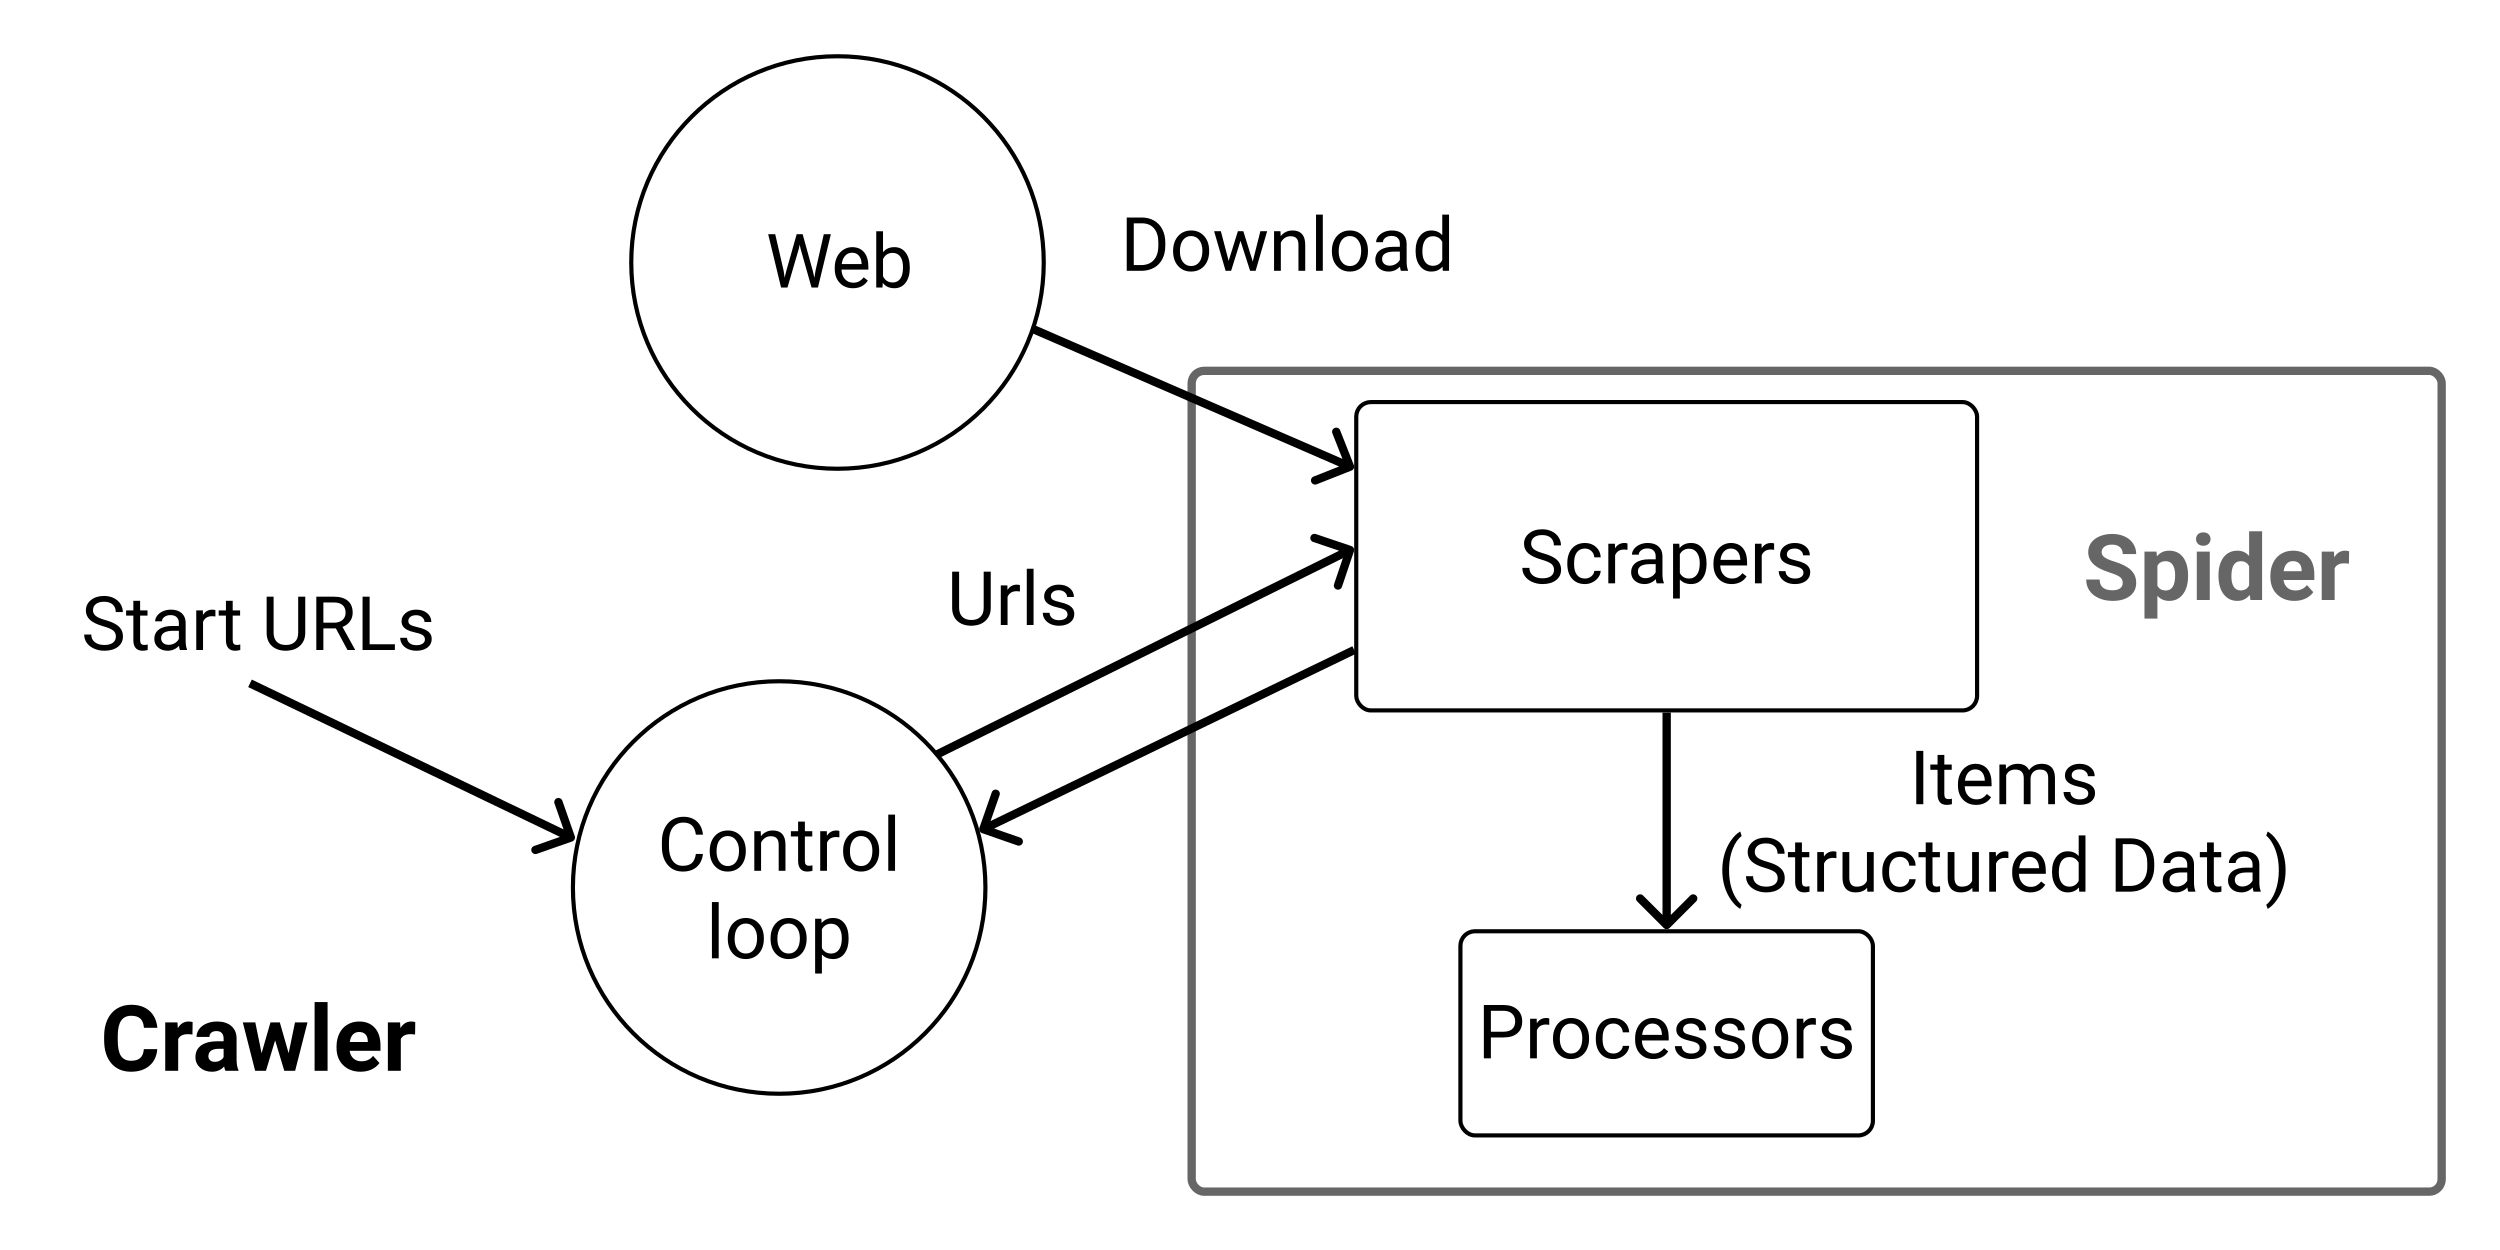 <svg width="600" height="300" viewBox="0 0 600 300" fill="none" xmlns="http://www.w3.org/2000/svg">
<rect width="600" height="300" fill="white"/>
<circle cx="187" cy="213" r="49.5" fill="white" stroke="black"/>
<path d="M168.71 204.939C168.552 206.293 168.051 207.339 167.207 208.077C166.369 208.81 165.253 209.176 163.858 209.176C162.347 209.176 161.134 208.634 160.22 207.55C159.312 206.466 158.857 205.016 158.857 203.199V201.969C158.857 200.779 159.068 199.733 159.49 198.831C159.918 197.929 160.521 197.237 161.301 196.757C162.08 196.271 162.982 196.027 164.008 196.027C165.367 196.027 166.457 196.408 167.277 197.17C168.098 197.926 168.575 198.975 168.71 200.316H167.014C166.867 199.297 166.548 198.559 166.056 198.102C165.569 197.645 164.887 197.416 164.008 197.416C162.93 197.416 162.083 197.814 161.468 198.611C160.858 199.408 160.554 200.542 160.554 202.013V203.252C160.554 204.641 160.844 205.745 161.424 206.565C162.004 207.386 162.815 207.796 163.858 207.796C164.796 207.796 165.514 207.585 166.012 207.163C166.516 206.735 166.85 205.994 167.014 204.939H168.71ZM170.336 204.157C170.336 203.226 170.518 202.388 170.881 201.644C171.25 200.899 171.76 200.325 172.41 199.921C173.066 199.517 173.813 199.314 174.651 199.314C175.946 199.314 176.992 199.763 177.789 200.659C178.592 201.556 178.993 202.748 178.993 204.236V204.351C178.993 205.276 178.814 206.108 178.457 206.847C178.105 207.579 177.599 208.15 176.937 208.561C176.28 208.971 175.524 209.176 174.669 209.176C173.38 209.176 172.334 208.728 171.531 207.831C170.734 206.935 170.336 205.748 170.336 204.271V204.157ZM171.971 204.351C171.971 205.405 172.214 206.252 172.7 206.891C173.192 207.529 173.849 207.849 174.669 207.849C175.495 207.849 176.151 207.526 176.638 206.882C177.124 206.231 177.367 205.323 177.367 204.157C177.367 203.114 177.118 202.271 176.62 201.626C176.128 200.976 175.472 200.65 174.651 200.65C173.849 200.65 173.201 200.97 172.709 201.608C172.217 202.247 171.971 203.161 171.971 204.351ZM182.57 199.49L182.623 200.686C183.35 199.771 184.299 199.314 185.471 199.314C187.48 199.314 188.494 200.448 188.512 202.716V209H186.886V202.707C186.88 202.021 186.722 201.515 186.411 201.187C186.106 200.858 185.629 200.694 184.979 200.694C184.451 200.694 183.988 200.835 183.59 201.116C183.191 201.397 182.881 201.767 182.658 202.224V209H181.032V199.49H182.57ZM193.17 197.188V199.49H194.945V200.747H193.17V206.645C193.17 207.025 193.249 207.312 193.407 207.506C193.565 207.693 193.835 207.787 194.216 207.787C194.403 207.787 194.661 207.752 194.989 207.682V209C194.562 209.117 194.146 209.176 193.741 209.176C193.015 209.176 192.467 208.956 192.098 208.517C191.729 208.077 191.544 207.453 191.544 206.645V200.747H189.812V199.49H191.544V197.188H193.17ZM201.449 200.949C201.203 200.908 200.937 200.888 200.649 200.888C199.583 200.888 198.859 201.342 198.479 202.25V209H196.853V199.49H198.435L198.461 200.589C198.994 199.739 199.75 199.314 200.729 199.314C201.045 199.314 201.285 199.355 201.449 199.438V200.949ZM202.346 204.157C202.346 203.226 202.527 202.388 202.891 201.644C203.26 200.899 203.77 200.325 204.42 199.921C205.076 199.517 205.823 199.314 206.661 199.314C207.956 199.314 209.002 199.763 209.799 200.659C210.602 201.556 211.003 202.748 211.003 204.236V204.351C211.003 205.276 210.824 206.108 210.467 206.847C210.115 207.579 209.608 208.15 208.946 208.561C208.29 208.971 207.534 209.176 206.679 209.176C205.39 209.176 204.344 208.728 203.541 207.831C202.744 206.935 202.346 205.748 202.346 204.271V204.157ZM203.98 204.351C203.98 205.405 204.224 206.252 204.71 206.891C205.202 207.529 205.858 207.849 206.679 207.849C207.505 207.849 208.161 207.526 208.647 206.882C209.134 206.231 209.377 205.323 209.377 204.157C209.377 203.114 209.128 202.271 208.63 201.626C208.138 200.976 207.481 200.65 206.661 200.65C205.858 200.65 205.211 200.97 204.719 201.608C204.227 202.247 203.98 203.161 203.98 204.351ZM214.809 209H213.183V195.5H214.809V209ZM172.489 230H170.863V216.5H172.489V230ZM174.669 225.157C174.669 224.226 174.851 223.388 175.214 222.644C175.583 221.899 176.093 221.325 176.743 220.921C177.399 220.517 178.146 220.314 178.984 220.314C180.279 220.314 181.325 220.763 182.122 221.659C182.925 222.556 183.326 223.748 183.326 225.236V225.351C183.326 226.276 183.147 227.108 182.79 227.847C182.438 228.579 181.932 229.15 181.27 229.561C180.613 229.971 179.857 230.176 179.002 230.176C177.713 230.176 176.667 229.728 175.864 228.831C175.067 227.935 174.669 226.748 174.669 225.271V225.157ZM176.304 225.351C176.304 226.405 176.547 227.252 177.033 227.891C177.525 228.529 178.182 228.849 179.002 228.849C179.828 228.849 180.484 228.526 180.971 227.882C181.457 227.231 181.7 226.323 181.7 225.157C181.7 224.114 181.451 223.271 180.953 222.626C180.461 221.976 179.805 221.65 178.984 221.65C178.182 221.65 177.534 221.97 177.042 222.608C176.55 223.247 176.304 224.161 176.304 225.351ZM184.935 225.157C184.935 224.226 185.116 223.388 185.479 222.644C185.849 221.899 186.358 221.325 187.009 220.921C187.665 220.517 188.412 220.314 189.25 220.314C190.545 220.314 191.591 220.763 192.388 221.659C193.19 222.556 193.592 223.748 193.592 225.236V225.351C193.592 226.276 193.413 227.108 193.056 227.847C192.704 228.579 192.197 229.15 191.535 229.561C190.879 229.971 190.123 230.176 189.268 230.176C187.979 230.176 186.933 229.728 186.13 228.831C185.333 227.935 184.935 226.748 184.935 225.271V225.157ZM186.569 225.351C186.569 226.405 186.812 227.252 187.299 227.891C187.791 228.529 188.447 228.849 189.268 228.849C190.094 228.849 190.75 228.526 191.236 227.882C191.723 227.231 191.966 226.323 191.966 225.157C191.966 224.114 191.717 223.271 191.219 222.626C190.727 221.976 190.07 221.65 189.25 221.65C188.447 221.65 187.8 221.97 187.308 222.608C186.815 223.247 186.569 224.161 186.569 225.351ZM203.664 225.351C203.664 226.798 203.333 227.964 202.671 228.849C202.009 229.733 201.112 230.176 199.981 230.176C198.827 230.176 197.919 229.81 197.257 229.077V233.656H195.631V220.49H197.116L197.195 221.545C197.857 220.725 198.777 220.314 199.955 220.314C201.098 220.314 202 220.745 202.662 221.606C203.33 222.468 203.664 223.666 203.664 225.201V225.351ZM202.038 225.166C202.038 224.094 201.81 223.247 201.353 222.626C200.896 222.005 200.269 221.694 199.472 221.694C198.487 221.694 197.749 222.131 197.257 223.004V227.548C197.743 228.415 198.487 228.849 199.489 228.849C200.269 228.849 200.887 228.541 201.344 227.926C201.807 227.305 202.038 226.385 202.038 225.166Z" fill="black"/>
<rect x="325.5" y="96.5" width="149" height="74" rx="3.5" fill="white" stroke="black"/>
<path d="M369.915 134.296C368.468 133.88 367.413 133.37 366.751 132.767C366.095 132.157 365.767 131.407 365.767 130.517C365.767 129.509 366.168 128.677 366.971 128.021C367.779 127.358 368.828 127.027 370.117 127.027C370.996 127.027 371.778 127.197 372.464 127.537C373.155 127.877 373.688 128.346 374.063 128.943C374.444 129.541 374.635 130.194 374.635 130.903H372.938C372.938 130.13 372.692 129.523 372.2 129.084C371.708 128.639 371.014 128.416 370.117 128.416C369.285 128.416 368.635 128.601 368.166 128.97C367.703 129.333 367.472 129.84 367.472 130.49C367.472 131.012 367.691 131.454 368.131 131.817C368.576 132.175 369.329 132.503 370.39 132.802C371.456 133.101 372.288 133.432 372.886 133.795C373.489 134.152 373.935 134.571 374.222 135.052C374.515 135.532 374.661 136.098 374.661 136.748C374.661 137.785 374.257 138.617 373.448 139.244C372.64 139.865 371.559 140.176 370.205 140.176C369.326 140.176 368.506 140.009 367.744 139.675C366.982 139.335 366.394 138.872 365.978 138.286C365.567 137.7 365.362 137.035 365.362 136.291H367.059C367.059 137.064 367.343 137.677 367.911 138.128C368.485 138.573 369.25 138.796 370.205 138.796C371.096 138.796 371.778 138.614 372.253 138.251C372.728 137.888 372.965 137.393 372.965 136.766C372.965 136.139 372.745 135.655 372.306 135.315C371.866 134.97 371.069 134.63 369.915 134.296ZM380.392 138.849C380.972 138.849 381.479 138.673 381.912 138.321C382.346 137.97 382.586 137.53 382.633 137.003H384.171C384.142 137.548 383.954 138.066 383.608 138.559C383.263 139.051 382.8 139.443 382.22 139.736C381.646 140.029 381.036 140.176 380.392 140.176C379.097 140.176 378.065 139.745 377.298 138.884C376.536 138.017 376.155 136.833 376.155 135.333V135.061C376.155 134.135 376.325 133.312 376.665 132.591C377.005 131.87 377.491 131.311 378.124 130.912C378.763 130.514 379.516 130.314 380.383 130.314C381.449 130.314 382.334 130.634 383.037 131.272C383.746 131.911 384.124 132.74 384.171 133.76H382.633C382.586 133.145 382.352 132.641 381.93 132.248C381.514 131.85 380.998 131.65 380.383 131.65C379.557 131.65 378.915 131.949 378.458 132.547C378.007 133.139 377.781 133.997 377.781 135.122V135.43C377.781 136.525 378.007 137.369 378.458 137.961C378.909 138.553 379.554 138.849 380.392 138.849ZM390.596 131.949C390.35 131.908 390.083 131.888 389.796 131.888C388.729 131.888 388.006 132.342 387.625 133.25V140H385.999V130.49H387.581L387.607 131.589C388.141 130.739 388.896 130.314 389.875 130.314C390.191 130.314 390.432 130.355 390.596 130.438V131.949ZM397.618 140C397.524 139.812 397.448 139.479 397.39 138.998C396.634 139.783 395.731 140.176 394.683 140.176C393.745 140.176 392.975 139.912 392.371 139.385C391.773 138.852 391.475 138.178 391.475 137.363C391.475 136.373 391.85 135.605 392.6 135.061C393.355 134.51 394.416 134.234 395.781 134.234H397.363V133.487C397.363 132.919 397.193 132.468 396.854 132.134C396.514 131.794 396.013 131.624 395.351 131.624C394.771 131.624 394.284 131.771 393.892 132.063C393.499 132.356 393.303 132.711 393.303 133.127H391.668C391.668 132.652 391.835 132.195 392.169 131.756C392.509 131.311 392.966 130.959 393.54 130.701C394.12 130.443 394.756 130.314 395.447 130.314C396.543 130.314 397.401 130.59 398.022 131.141C398.644 131.686 398.966 132.438 398.989 133.399V137.776C398.989 138.649 399.101 139.344 399.323 139.859V140H397.618ZM394.92 138.761C395.43 138.761 395.913 138.629 396.37 138.365C396.827 138.102 397.158 137.759 397.363 137.337V135.386H396.089C394.097 135.386 393.101 135.969 393.101 137.135C393.101 137.645 393.271 138.043 393.61 138.33C393.95 138.617 394.387 138.761 394.92 138.761ZM409.571 135.351C409.571 136.798 409.24 137.964 408.578 138.849C407.916 139.733 407.02 140.176 405.889 140.176C404.734 140.176 403.826 139.81 403.164 139.077V143.656H401.538V130.49H403.023L403.103 131.545C403.765 130.725 404.685 130.314 405.862 130.314C407.005 130.314 407.907 130.745 408.569 131.606C409.237 132.468 409.571 133.666 409.571 135.201V135.351ZM407.945 135.166C407.945 134.094 407.717 133.247 407.26 132.626C406.803 132.005 406.176 131.694 405.379 131.694C404.395 131.694 403.656 132.131 403.164 133.004V137.548C403.65 138.415 404.395 138.849 405.396 138.849C406.176 138.849 406.794 138.541 407.251 137.926C407.714 137.305 407.945 136.385 407.945 135.166ZM415.592 140.176C414.303 140.176 413.254 139.754 412.445 138.91C411.637 138.061 411.232 136.927 411.232 135.509V135.21C411.232 134.267 411.411 133.426 411.769 132.688C412.132 131.943 412.636 131.363 413.28 130.947C413.931 130.525 414.634 130.314 415.39 130.314C416.626 130.314 417.587 130.722 418.272 131.536C418.958 132.351 419.301 133.517 419.301 135.034V135.711H412.858C412.882 136.648 413.154 137.407 413.676 137.987C414.203 138.562 414.871 138.849 415.68 138.849C416.254 138.849 416.74 138.731 417.139 138.497C417.537 138.263 417.886 137.952 418.185 137.565L419.178 138.339C418.381 139.563 417.186 140.176 415.592 140.176ZM415.39 131.65C414.733 131.65 414.183 131.891 413.737 132.371C413.292 132.846 413.017 133.514 412.911 134.375H417.675V134.252C417.628 133.426 417.405 132.787 417.007 132.336C416.608 131.879 416.069 131.65 415.39 131.65ZM425.787 131.949C425.541 131.908 425.274 131.888 424.987 131.888C423.921 131.888 423.197 132.342 422.816 133.25V140H421.19V130.49H422.772L422.799 131.589C423.332 130.739 424.088 130.314 425.066 130.314C425.383 130.314 425.623 130.355 425.787 130.438V131.949ZM432.827 137.478C432.827 137.038 432.66 136.698 432.326 136.458C431.998 136.212 431.421 136.001 430.595 135.825C429.774 135.649 429.121 135.438 428.635 135.192C428.154 134.946 427.797 134.653 427.562 134.313C427.334 133.974 427.22 133.569 427.22 133.101C427.22 132.321 427.548 131.662 428.204 131.123C428.866 130.584 429.71 130.314 430.735 130.314C431.813 130.314 432.687 130.593 433.354 131.149C434.028 131.706 434.365 132.418 434.365 133.285H432.73C432.73 132.84 432.54 132.456 432.159 132.134C431.784 131.812 431.31 131.65 430.735 131.65C430.144 131.65 429.681 131.779 429.347 132.037C429.013 132.295 428.846 132.632 428.846 133.048C428.846 133.44 429.001 133.736 429.312 133.936C429.622 134.135 430.182 134.325 430.99 134.507C431.805 134.688 432.464 134.905 432.968 135.157C433.472 135.409 433.844 135.714 434.084 136.071C434.33 136.423 434.453 136.854 434.453 137.363C434.453 138.213 434.113 138.896 433.434 139.411C432.754 139.921 431.872 140.176 430.788 140.176C430.026 140.176 429.353 140.041 428.767 139.771C428.181 139.502 427.721 139.127 427.387 138.646C427.059 138.16 426.895 137.636 426.895 137.073H428.521C428.55 137.618 428.767 138.052 429.171 138.374C429.581 138.69 430.12 138.849 430.788 138.849C431.403 138.849 431.896 138.726 432.265 138.479C432.64 138.228 432.827 137.894 432.827 137.478Z" fill="black"/>
<rect x="350.5" y="223.5" width="99" height="49" rx="3.5" fill="white" stroke="black"/>
<path d="M357.812 248.99V254H356.125V241.203H360.845C362.245 241.203 363.341 241.561 364.132 242.275C364.929 242.99 365.327 243.937 365.327 245.114C365.327 246.356 364.938 247.314 364.158 247.988C363.385 248.656 362.274 248.99 360.827 248.99H357.812ZM357.812 247.61H360.845C361.747 247.61 362.438 247.399 362.919 246.978C363.399 246.55 363.64 245.935 363.64 245.132C363.64 244.37 363.399 243.761 362.919 243.304C362.438 242.847 361.779 242.609 360.941 242.592H357.812V247.61ZM371.822 245.949C371.576 245.908 371.31 245.888 371.022 245.888C369.956 245.888 369.232 246.342 368.852 247.25V254H367.226V244.49H368.808L368.834 245.589C369.367 244.739 370.123 244.314 371.102 244.314C371.418 244.314 371.658 244.355 371.822 244.438V245.949ZM372.719 249.157C372.719 248.226 372.9 247.388 373.264 246.644C373.633 245.899 374.143 245.325 374.793 244.921C375.449 244.517 376.196 244.314 377.034 244.314C378.329 244.314 379.375 244.763 380.172 245.659C380.975 246.556 381.376 247.748 381.376 249.236V249.351C381.376 250.276 381.197 251.108 380.84 251.847C380.488 252.579 379.981 253.15 379.319 253.561C378.663 253.971 377.907 254.176 377.052 254.176C375.763 254.176 374.717 253.728 373.914 252.831C373.117 251.935 372.719 250.748 372.719 249.271V249.157ZM374.354 249.351C374.354 250.405 374.597 251.252 375.083 251.891C375.575 252.529 376.231 252.849 377.052 252.849C377.878 252.849 378.534 252.526 379.021 251.882C379.507 251.231 379.75 250.323 379.75 249.157C379.75 248.114 379.501 247.271 379.003 246.626C378.511 245.976 377.854 245.65 377.034 245.65C376.231 245.65 375.584 245.97 375.092 246.608C374.6 247.247 374.354 248.161 374.354 249.351ZM387.229 252.849C387.81 252.849 388.316 252.673 388.75 252.321C389.184 251.97 389.424 251.53 389.471 251.003H391.009C390.979 251.548 390.792 252.066 390.446 252.559C390.101 253.051 389.638 253.443 389.058 253.736C388.483 254.029 387.874 254.176 387.229 254.176C385.935 254.176 384.903 253.745 384.136 252.884C383.374 252.017 382.993 250.833 382.993 249.333V249.061C382.993 248.135 383.163 247.312 383.503 246.591C383.843 245.87 384.329 245.311 384.962 244.912C385.601 244.514 386.354 244.314 387.221 244.314C388.287 244.314 389.172 244.634 389.875 245.272C390.584 245.911 390.962 246.74 391.009 247.76H389.471C389.424 247.145 389.189 246.641 388.768 246.248C388.352 245.85 387.836 245.65 387.221 245.65C386.395 245.65 385.753 245.949 385.296 246.547C384.845 247.139 384.619 247.997 384.619 249.122V249.43C384.619 250.525 384.845 251.369 385.296 251.961C385.747 252.553 386.392 252.849 387.229 252.849ZM396.783 254.176C395.494 254.176 394.445 253.754 393.637 252.91C392.828 252.061 392.424 250.927 392.424 249.509V249.21C392.424 248.267 392.603 247.426 392.96 246.688C393.323 245.943 393.827 245.363 394.472 244.947C395.122 244.525 395.825 244.314 396.581 244.314C397.817 244.314 398.778 244.722 399.464 245.536C400.149 246.351 400.492 247.517 400.492 249.034V249.711H394.05C394.073 250.648 394.346 251.407 394.867 251.987C395.395 252.562 396.062 252.849 396.871 252.849C397.445 252.849 397.932 252.731 398.33 252.497C398.729 252.263 399.077 251.952 399.376 251.565L400.369 252.339C399.572 253.563 398.377 254.176 396.783 254.176ZM396.581 245.65C395.925 245.65 395.374 245.891 394.929 246.371C394.483 246.846 394.208 247.514 394.103 248.375H398.866V248.252C398.819 247.426 398.597 246.787 398.198 246.336C397.8 245.879 397.261 245.65 396.581 245.65ZM407.919 251.478C407.919 251.038 407.752 250.698 407.418 250.458C407.09 250.212 406.513 250.001 405.687 249.825C404.866 249.649 404.213 249.438 403.727 249.192C403.246 248.946 402.889 248.653 402.654 248.313C402.426 247.974 402.312 247.569 402.312 247.101C402.312 246.321 402.64 245.662 403.296 245.123C403.958 244.584 404.802 244.314 405.827 244.314C406.905 244.314 407.778 244.593 408.446 245.149C409.12 245.706 409.457 246.418 409.457 247.285H407.822C407.822 246.84 407.632 246.456 407.251 246.134C406.876 245.812 406.401 245.65 405.827 245.65C405.235 245.65 404.772 245.779 404.438 246.037C404.104 246.295 403.938 246.632 403.938 247.048C403.938 247.44 404.093 247.736 404.403 247.936C404.714 248.135 405.273 248.325 406.082 248.507C406.896 248.688 407.556 248.905 408.06 249.157C408.563 249.409 408.936 249.714 409.176 250.071C409.422 250.423 409.545 250.854 409.545 251.363C409.545 252.213 409.205 252.896 408.525 253.411C407.846 253.921 406.964 254.176 405.88 254.176C405.118 254.176 404.444 254.041 403.858 253.771C403.272 253.502 402.812 253.127 402.479 252.646C402.15 252.16 401.986 251.636 401.986 251.073H403.612C403.642 251.618 403.858 252.052 404.263 252.374C404.673 252.69 405.212 252.849 405.88 252.849C406.495 252.849 406.987 252.726 407.356 252.479C407.731 252.228 407.919 251.894 407.919 251.478ZM417.2 251.478C417.2 251.038 417.033 250.698 416.699 250.458C416.371 250.212 415.794 250.001 414.968 249.825C414.147 249.649 413.494 249.438 413.008 249.192C412.527 248.946 412.17 248.653 411.936 248.313C411.707 247.974 411.593 247.569 411.593 247.101C411.593 246.321 411.921 245.662 412.577 245.123C413.239 244.584 414.083 244.314 415.108 244.314C416.187 244.314 417.06 244.593 417.728 245.149C418.401 245.706 418.738 246.418 418.738 247.285H417.104C417.104 246.84 416.913 246.456 416.532 246.134C416.157 245.812 415.683 245.65 415.108 245.65C414.517 245.65 414.054 245.779 413.72 246.037C413.386 246.295 413.219 246.632 413.219 247.048C413.219 247.44 413.374 247.736 413.685 247.936C413.995 248.135 414.555 248.325 415.363 248.507C416.178 248.688 416.837 248.905 417.341 249.157C417.845 249.409 418.217 249.714 418.457 250.071C418.703 250.423 418.826 250.854 418.826 251.363C418.826 252.213 418.486 252.896 417.807 253.411C417.127 253.921 416.245 254.176 415.161 254.176C414.399 254.176 413.726 254.041 413.14 253.771C412.554 253.502 412.094 253.127 411.76 252.646C411.432 252.16 411.268 251.636 411.268 251.073H412.894C412.923 251.618 413.14 252.052 413.544 252.374C413.954 252.69 414.493 252.849 415.161 252.849C415.776 252.849 416.269 252.726 416.638 252.479C417.013 252.228 417.2 251.894 417.2 251.478ZM420.514 249.157C420.514 248.226 420.695 247.388 421.059 246.644C421.428 245.899 421.938 245.325 422.588 244.921C423.244 244.517 423.991 244.314 424.829 244.314C426.124 244.314 427.17 244.763 427.967 245.659C428.77 246.556 429.171 247.748 429.171 249.236V249.351C429.171 250.276 428.992 251.108 428.635 251.847C428.283 252.579 427.776 253.15 427.114 253.561C426.458 253.971 425.702 254.176 424.847 254.176C423.558 254.176 422.512 253.728 421.709 252.831C420.912 251.935 420.514 250.748 420.514 249.271V249.157ZM422.148 249.351C422.148 250.405 422.392 251.252 422.878 251.891C423.37 252.529 424.026 252.849 424.847 252.849C425.673 252.849 426.329 252.526 426.815 251.882C427.302 251.231 427.545 250.323 427.545 249.157C427.545 248.114 427.296 247.271 426.798 246.626C426.306 245.976 425.649 245.65 424.829 245.65C424.026 245.65 423.379 245.97 422.887 246.608C422.395 247.247 422.148 248.161 422.148 249.351ZM435.807 245.949C435.561 245.908 435.294 245.888 435.007 245.888C433.94 245.888 433.217 246.342 432.836 247.25V254H431.21V244.49H432.792L432.818 245.589C433.352 244.739 434.107 244.314 435.086 244.314C435.402 244.314 435.643 244.355 435.807 244.438V245.949ZM442.847 251.478C442.847 251.038 442.68 250.698 442.346 250.458C442.018 250.212 441.44 250.001 440.614 249.825C439.794 249.649 439.141 249.438 438.654 249.192C438.174 248.946 437.816 248.653 437.582 248.313C437.354 247.974 437.239 247.569 437.239 247.101C437.239 246.321 437.567 245.662 438.224 245.123C438.886 244.584 439.729 244.314 440.755 244.314C441.833 244.314 442.706 244.593 443.374 245.149C444.048 245.706 444.385 246.418 444.385 247.285H442.75C442.75 246.84 442.56 246.456 442.179 246.134C441.804 245.812 441.329 245.65 440.755 245.65C440.163 245.65 439.7 245.779 439.366 246.037C439.032 246.295 438.865 246.632 438.865 247.048C438.865 247.44 439.021 247.736 439.331 247.936C439.642 248.135 440.201 248.325 441.01 248.507C441.824 248.688 442.483 248.905 442.987 249.157C443.491 249.409 443.863 249.714 444.104 250.071C444.35 250.423 444.473 250.854 444.473 251.363C444.473 252.213 444.133 252.896 443.453 253.411C442.773 253.921 441.892 254.176 440.808 254.176C440.046 254.176 439.372 254.041 438.786 253.771C438.2 253.502 437.74 253.127 437.406 252.646C437.078 252.16 436.914 251.636 436.914 251.073H438.54C438.569 251.618 438.786 252.052 439.19 252.374C439.601 252.69 440.14 252.849 440.808 252.849C441.423 252.849 441.915 252.726 442.284 252.479C442.659 252.228 442.847 251.894 442.847 251.478Z" fill="black"/>
<path d="M237.779 137.203V145.904C237.773 147.111 237.393 148.099 236.637 148.866C235.887 149.634 234.867 150.064 233.578 150.158L233.13 150.176C231.729 150.176 230.613 149.798 229.781 149.042C228.949 148.286 228.527 147.246 228.516 145.922V137.203H230.186V145.869C230.186 146.795 230.44 147.516 230.95 148.031C231.46 148.541 232.187 148.796 233.13 148.796C234.085 148.796 234.814 148.541 235.318 148.031C235.828 147.521 236.083 146.804 236.083 145.878V137.203H237.779ZM244.784 141.949C244.538 141.908 244.271 141.888 243.984 141.888C242.918 141.888 242.194 142.342 241.813 143.25V150H240.188V140.49H241.77L241.796 141.589C242.329 140.739 243.085 140.314 244.063 140.314C244.38 140.314 244.62 140.355 244.784 140.438V141.949ZM248.054 150H246.428V136.5H248.054V150ZM256.201 147.478C256.201 147.038 256.034 146.698 255.7 146.458C255.372 146.212 254.795 146.001 253.969 145.825C253.148 145.649 252.495 145.438 252.009 145.192C251.528 144.946 251.171 144.653 250.937 144.313C250.708 143.974 250.594 143.569 250.594 143.101C250.594 142.321 250.922 141.662 251.578 141.123C252.24 140.584 253.084 140.314 254.109 140.314C255.188 140.314 256.061 140.593 256.729 141.149C257.402 141.706 257.739 142.418 257.739 143.285H256.104C256.104 142.84 255.914 142.456 255.533 142.134C255.158 141.812 254.684 141.65 254.109 141.65C253.518 141.65 253.055 141.779 252.721 142.037C252.387 142.295 252.22 142.632 252.22 143.048C252.22 143.44 252.375 143.736 252.686 143.936C252.996 144.135 253.556 144.325 254.364 144.507C255.179 144.688 255.838 144.905 256.342 145.157C256.846 145.409 257.218 145.714 257.458 146.071C257.704 146.423 257.827 146.854 257.827 147.363C257.827 148.213 257.487 148.896 256.808 149.411C256.128 149.921 255.246 150.176 254.162 150.176C253.4 150.176 252.727 150.041 252.141 149.771C251.555 149.502 251.095 149.127 250.761 148.646C250.433 148.16 250.269 147.636 250.269 147.073H251.895C251.924 147.618 252.141 148.052 252.545 148.374C252.955 148.69 253.494 148.849 254.162 148.849C254.777 148.849 255.27 148.726 255.639 148.479C256.014 148.228 256.201 147.894 256.201 147.478Z" fill="black"/>
<path d="M270.416 65V52.203H274.028C275.142 52.203 276.126 52.449 276.981 52.941C277.837 53.434 278.496 54.134 278.959 55.042C279.428 55.95 279.665 56.993 279.671 58.171V58.988C279.671 60.195 279.437 61.253 278.968 62.161C278.505 63.069 277.84 63.767 276.973 64.253C276.111 64.739 275.106 64.988 273.958 65H270.416ZM272.104 53.592V63.62H273.879C275.18 63.62 276.19 63.216 276.911 62.407C277.638 61.599 278.001 60.447 278.001 58.953V58.206C278.001 56.753 277.658 55.625 276.973 54.822C276.293 54.014 275.326 53.603 274.072 53.592H272.104ZM281.543 60.157C281.543 59.226 281.725 58.388 282.088 57.644C282.457 56.899 282.967 56.325 283.617 55.921C284.273 55.517 285.021 55.315 285.858 55.315C287.153 55.315 288.199 55.763 288.996 56.659C289.799 57.556 290.2 58.748 290.2 60.236V60.351C290.2 61.276 290.021 62.108 289.664 62.847C289.312 63.579 288.806 64.15 288.144 64.561C287.487 64.971 286.731 65.176 285.876 65.176C284.587 65.176 283.541 64.728 282.738 63.831C281.941 62.935 281.543 61.748 281.543 60.272V60.157ZM283.178 60.351C283.178 61.405 283.421 62.252 283.907 62.891C284.399 63.529 285.056 63.849 285.876 63.849C286.702 63.849 287.358 63.526 287.845 62.882C288.331 62.231 288.574 61.323 288.574 60.157C288.574 59.114 288.325 58.27 287.827 57.626C287.335 56.976 286.679 56.65 285.858 56.65C285.056 56.65 284.408 56.97 283.916 57.608C283.424 58.247 283.178 59.161 283.178 60.351ZM300.659 62.759L302.487 55.49H304.113L301.345 65H300.026L297.715 57.793L295.465 65H294.146L291.387 55.49H293.004L294.876 62.609L297.091 55.49H298.4L300.659 62.759ZM307.312 55.49L307.365 56.685C308.092 55.772 309.041 55.315 310.213 55.315C312.223 55.315 313.236 56.448 313.254 58.716V65H311.628V58.707C311.622 58.022 311.464 57.515 311.153 57.187C310.849 56.858 310.371 56.694 309.721 56.694C309.193 56.694 308.73 56.835 308.332 57.116C307.934 57.398 307.623 57.767 307.4 58.224V65H305.774V55.49H307.312ZM317.473 65H315.847V51.5H317.473V65ZM319.652 60.157C319.652 59.226 319.834 58.388 320.197 57.644C320.566 56.899 321.076 56.325 321.727 55.921C322.383 55.517 323.13 55.315 323.968 55.315C325.263 55.315 326.309 55.763 327.105 56.659C327.908 57.556 328.31 58.748 328.31 60.236V60.351C328.31 61.276 328.131 62.108 327.773 62.847C327.422 63.579 326.915 64.15 326.253 64.561C325.597 64.971 324.841 65.176 323.985 65.176C322.696 65.176 321.65 64.728 320.848 63.831C320.051 62.935 319.652 61.748 319.652 60.272V60.157ZM321.287 60.351C321.287 61.405 321.53 62.252 322.017 62.891C322.509 63.529 323.165 63.849 323.985 63.849C324.812 63.849 325.468 63.526 325.954 62.882C326.44 62.231 326.684 61.323 326.684 60.157C326.684 59.114 326.435 58.27 325.937 57.626C325.444 56.976 324.788 56.65 323.968 56.65C323.165 56.65 322.518 56.97 322.025 57.608C321.533 58.247 321.287 59.161 321.287 60.351ZM336.22 65C336.126 64.812 336.05 64.478 335.991 63.998C335.235 64.783 334.333 65.176 333.284 65.176C332.347 65.176 331.576 64.912 330.973 64.385C330.375 63.852 330.076 63.178 330.076 62.363C330.076 61.373 330.451 60.605 331.201 60.06C331.957 59.51 333.018 59.234 334.383 59.234H335.965V58.487C335.965 57.919 335.795 57.468 335.455 57.134C335.115 56.794 334.614 56.624 333.952 56.624C333.372 56.624 332.886 56.77 332.493 57.063C332.101 57.356 331.904 57.711 331.904 58.127H330.27C330.27 57.652 330.437 57.195 330.771 56.756C331.11 56.31 331.567 55.959 332.142 55.701C332.722 55.443 333.357 55.315 334.049 55.315C335.145 55.315 336.003 55.59 336.624 56.141C337.245 56.685 337.567 57.438 337.591 58.399V62.776C337.591 63.649 337.702 64.344 337.925 64.859V65H336.22ZM333.521 63.761C334.031 63.761 334.515 63.629 334.972 63.365C335.429 63.102 335.76 62.759 335.965 62.337V60.386H334.69C332.698 60.386 331.702 60.969 331.702 62.135C331.702 62.645 331.872 63.043 332.212 63.33C332.552 63.617 332.988 63.761 333.521 63.761ZM339.744 60.166C339.744 58.707 340.09 57.535 340.781 56.65C341.473 55.76 342.378 55.315 343.497 55.315C344.61 55.315 345.492 55.695 346.143 56.457V51.5H347.769V65H346.274L346.195 63.98C345.545 64.777 344.64 65.176 343.479 65.176C342.378 65.176 341.479 64.725 340.781 63.822C340.09 62.92 339.744 61.742 339.744 60.289V60.166ZM341.37 60.351C341.37 61.429 341.593 62.273 342.038 62.882C342.483 63.491 343.099 63.796 343.884 63.796C344.915 63.796 345.668 63.333 346.143 62.407V58.039C345.656 57.143 344.909 56.694 343.901 56.694C343.104 56.694 342.483 57.002 342.038 57.617C341.593 58.232 341.37 59.144 341.37 60.351Z" fill="black"/>
<path d="M24.761 150.296C23.314 149.88 22.259 149.37 21.597 148.767C20.94 148.157 20.612 147.407 20.612 146.517C20.612 145.509 21.014 144.677 21.816 144.021C22.625 143.358 23.674 143.027 24.963 143.027C25.842 143.027 26.624 143.197 27.31 143.537C28.001 143.877 28.534 144.346 28.909 144.943C29.29 145.541 29.48 146.194 29.48 146.903H27.784C27.784 146.13 27.538 145.523 27.046 145.084C26.554 144.639 25.859 144.416 24.963 144.416C24.131 144.416 23.48 144.601 23.012 144.97C22.549 145.333 22.317 145.84 22.317 146.49C22.317 147.012 22.537 147.454 22.977 147.817C23.422 148.175 24.175 148.503 25.235 148.802C26.302 149.101 27.134 149.432 27.731 149.795C28.335 150.152 28.78 150.571 29.067 151.052C29.36 151.532 29.507 152.098 29.507 152.748C29.507 153.785 29.102 154.617 28.294 155.244C27.485 155.865 26.404 156.176 25.051 156.176C24.172 156.176 23.352 156.009 22.59 155.675C21.828 155.335 21.239 154.872 20.823 154.286C20.413 153.7 20.208 153.035 20.208 152.291H21.904C21.904 153.064 22.189 153.677 22.757 154.128C23.331 154.573 24.096 154.796 25.051 154.796C25.941 154.796 26.624 154.614 27.099 154.251C27.573 153.888 27.811 153.393 27.811 152.766C27.811 152.139 27.591 151.655 27.151 151.315C26.712 150.97 25.915 150.63 24.761 150.296ZM33.629 144.188V146.49H35.404V147.747H33.629V153.645C33.629 154.025 33.708 154.312 33.866 154.506C34.024 154.693 34.294 154.787 34.675 154.787C34.862 154.787 35.12 154.752 35.448 154.682V156C35.02 156.117 34.605 156.176 34.2 156.176C33.474 156.176 32.926 155.956 32.557 155.517C32.188 155.077 32.003 154.453 32.003 153.645V147.747H30.271V146.49H32.003V144.188H33.629ZM43.183 156C43.089 155.812 43.013 155.479 42.954 154.998C42.198 155.783 41.296 156.176 40.247 156.176C39.31 156.176 38.539 155.912 37.935 155.385C37.338 154.852 37.039 154.178 37.039 153.363C37.039 152.373 37.414 151.605 38.164 151.061C38.92 150.51 39.98 150.234 41.346 150.234H42.928V149.487C42.928 148.919 42.758 148.468 42.418 148.134C42.078 147.794 41.577 147.624 40.915 147.624C40.335 147.624 39.849 147.771 39.456 148.063C39.063 148.356 38.867 148.711 38.867 149.127H37.232C37.232 148.652 37.399 148.195 37.733 147.756C38.073 147.311 38.53 146.959 39.105 146.701C39.685 146.443 40.32 146.314 41.012 146.314C42.107 146.314 42.966 146.59 43.587 147.141C44.208 147.686 44.53 148.438 44.554 149.399V153.776C44.554 154.649 44.665 155.344 44.888 155.859V156H43.183ZM40.484 154.761C40.994 154.761 41.477 154.629 41.935 154.365C42.392 154.102 42.723 153.759 42.928 153.337V151.386H41.653C39.661 151.386 38.665 151.969 38.665 153.135C38.665 153.645 38.835 154.043 39.175 154.33C39.515 154.617 39.951 154.761 40.484 154.761ZM51.699 147.949C51.453 147.908 51.187 147.888 50.899 147.888C49.833 147.888 49.109 148.342 48.728 149.25V156H47.102V146.49H48.685L48.711 147.589C49.244 146.739 50 146.314 50.978 146.314C51.295 146.314 51.535 146.355 51.699 146.438V147.949ZM55.848 144.188V146.49H57.623V147.747H55.848V153.645C55.848 154.025 55.927 154.312 56.085 154.506C56.243 154.693 56.513 154.787 56.894 154.787C57.081 154.787 57.339 154.752 57.667 154.682V156C57.239 156.117 56.823 156.176 56.419 156.176C55.692 156.176 55.145 155.956 54.775 155.517C54.406 155.077 54.222 154.453 54.222 153.645V147.747H52.49V146.49H54.222V144.188H55.848ZM73.259 143.203V151.904C73.253 153.111 72.872 154.099 72.116 154.866C71.366 155.634 70.347 156.064 69.058 156.158L68.609 156.176C67.209 156.176 66.093 155.798 65.261 155.042C64.429 154.286 64.007 153.246 63.995 151.922V143.203H65.665V151.869C65.665 152.795 65.92 153.516 66.43 154.031C66.939 154.541 67.666 154.796 68.609 154.796C69.564 154.796 70.294 154.541 70.798 154.031C71.308 153.521 71.562 152.804 71.562 151.878V143.203H73.259ZM80.615 150.823H77.609V156H75.913V143.203H80.149C81.591 143.203 82.698 143.531 83.472 144.188C84.251 144.844 84.641 145.799 84.641 147.053C84.641 147.85 84.424 148.544 83.99 149.136C83.562 149.728 82.965 150.17 82.197 150.463L85.203 155.895V156H83.393L80.615 150.823ZM77.609 149.443H80.202C81.04 149.443 81.705 149.227 82.197 148.793C82.695 148.359 82.944 147.779 82.944 147.053C82.944 146.262 82.707 145.655 82.232 145.233C81.764 144.812 81.084 144.598 80.193 144.592H77.609V149.443ZM88.71 154.62H94.774V156H87.014V143.203H88.71V154.62ZM101.981 153.478C101.981 153.038 101.814 152.698 101.48 152.458C101.152 152.212 100.575 152.001 99.749 151.825C98.929 151.649 98.275 151.438 97.789 151.192C97.309 150.946 96.951 150.653 96.717 150.313C96.488 149.974 96.374 149.569 96.374 149.101C96.374 148.321 96.702 147.662 97.358 147.123C98.02 146.584 98.864 146.314 99.89 146.314C100.968 146.314 101.841 146.593 102.509 147.149C103.183 147.706 103.52 148.418 103.52 149.285H101.885C101.885 148.84 101.694 148.456 101.313 148.134C100.938 147.812 100.464 147.65 99.89 147.65C99.298 147.65 98.835 147.779 98.501 148.037C98.167 148.295 98 148.632 98 149.048C98 149.44 98.155 149.736 98.466 149.936C98.776 150.135 99.336 150.325 100.145 150.507C100.959 150.688 101.618 150.905 102.122 151.157C102.626 151.409 102.998 151.714 103.238 152.071C103.484 152.423 103.607 152.854 103.607 153.363C103.607 154.213 103.268 154.896 102.588 155.411C101.908 155.921 101.026 156.176 99.942 156.176C99.181 156.176 98.507 156.041 97.921 155.771C97.335 155.502 96.875 155.127 96.541 154.646C96.213 154.16 96.049 153.636 96.049 153.073H97.675C97.704 153.618 97.921 154.052 98.325 154.374C98.735 154.69 99.274 154.849 99.942 154.849C100.558 154.849 101.05 154.726 101.419 154.479C101.794 154.228 101.981 153.894 101.981 153.478Z" fill="black"/>
<path d="M461.594 193H459.906V180.203H461.594V193ZM466.639 181.188V183.49H468.414V184.747H466.639V190.645C466.639 191.025 466.718 191.312 466.876 191.506C467.034 191.693 467.304 191.787 467.685 191.787C467.872 191.787 468.13 191.752 468.458 191.682V193C468.03 193.117 467.614 193.176 467.21 193.176C466.483 193.176 465.936 192.956 465.566 192.517C465.197 192.077 465.013 191.453 465.013 190.645V184.747H463.281V183.49H465.013V181.188H466.639ZM474.268 193.176C472.979 193.176 471.93 192.754 471.121 191.91C470.312 191.061 469.908 189.927 469.908 188.509V188.21C469.908 187.267 470.087 186.426 470.444 185.688C470.808 184.943 471.312 184.363 471.956 183.947C472.606 183.525 473.31 183.314 474.065 183.314C475.302 183.314 476.263 183.722 476.948 184.536C477.634 185.351 477.977 186.517 477.977 188.034V188.711H471.534C471.558 189.648 471.83 190.407 472.352 190.987C472.879 191.562 473.547 191.849 474.355 191.849C474.93 191.849 475.416 191.731 475.814 191.497C476.213 191.263 476.562 190.952 476.86 190.565L477.854 191.339C477.057 192.563 475.861 193.176 474.268 193.176ZM474.065 184.65C473.409 184.65 472.858 184.891 472.413 185.371C471.968 185.846 471.692 186.514 471.587 187.375H476.351V187.252C476.304 186.426 476.081 185.787 475.683 185.336C475.284 184.879 474.745 184.65 474.065 184.65ZM481.396 183.49L481.439 184.545C482.137 183.725 483.077 183.314 484.261 183.314C485.591 183.314 486.496 183.824 486.977 184.844C487.293 184.387 487.703 184.018 488.207 183.736C488.717 183.455 489.317 183.314 490.009 183.314C492.095 183.314 493.155 184.419 493.19 186.628V193H491.564V186.725C491.564 186.045 491.409 185.538 491.099 185.204C490.788 184.864 490.267 184.694 489.534 184.694C488.931 184.694 488.43 184.876 488.031 185.239C487.633 185.597 487.401 186.08 487.337 186.689V193H485.702V186.769C485.702 185.386 485.025 184.694 483.672 184.694C482.605 184.694 481.876 185.148 481.483 186.057V193H479.857V183.49H481.396ZM501.188 190.478C501.188 190.038 501.021 189.698 500.688 189.458C500.359 189.212 499.782 189.001 498.956 188.825C498.136 188.649 497.482 188.438 496.996 188.192C496.516 187.946 496.158 187.653 495.924 187.313C495.695 186.974 495.581 186.569 495.581 186.101C495.581 185.321 495.909 184.662 496.565 184.123C497.228 183.584 498.071 183.314 499.097 183.314C500.175 183.314 501.048 183.593 501.716 184.149C502.39 184.706 502.727 185.418 502.727 186.285H501.092C501.092 185.84 500.901 185.456 500.521 185.134C500.146 184.812 499.671 184.65 499.097 184.65C498.505 184.65 498.042 184.779 497.708 185.037C497.374 185.295 497.207 185.632 497.207 186.048C497.207 186.44 497.362 186.736 497.673 186.936C497.983 187.135 498.543 187.325 499.352 187.507C500.166 187.688 500.825 187.905 501.329 188.157C501.833 188.409 502.205 188.714 502.445 189.071C502.691 189.423 502.814 189.854 502.814 190.363C502.814 191.213 502.475 191.896 501.795 192.411C501.115 192.921 500.233 193.176 499.149 193.176C498.388 193.176 497.714 193.041 497.128 192.771C496.542 192.502 496.082 192.127 495.748 191.646C495.42 191.16 495.256 190.636 495.256 190.073H496.882C496.911 190.618 497.128 191.052 497.532 191.374C497.942 191.69 498.481 191.849 499.149 191.849C499.765 191.849 500.257 191.726 500.626 191.479C501.001 191.228 501.188 190.894 501.188 190.478ZM413.351 208.806C413.351 207.481 413.526 206.21 413.878 204.991C414.235 203.772 414.766 202.665 415.469 201.669C416.172 200.673 416.901 199.97 417.657 199.56L417.991 200.632C417.136 201.288 416.433 202.29 415.882 203.638C415.337 204.985 415.038 206.494 414.985 208.164L414.977 208.911C414.977 211.173 415.39 213.136 416.216 214.8C416.714 215.796 417.306 216.575 417.991 217.138L417.657 218.131C416.878 217.697 416.134 216.971 415.425 215.951C414.042 213.959 413.351 211.577 413.351 208.806ZM423.59 208.296C422.143 207.88 421.088 207.37 420.426 206.767C419.77 206.157 419.441 205.407 419.441 204.517C419.441 203.509 419.843 202.677 420.646 202.021C421.454 201.358 422.503 201.027 423.792 201.027C424.671 201.027 425.453 201.197 426.139 201.537C426.83 201.877 427.363 202.346 427.738 202.943C428.119 203.541 428.31 204.194 428.31 204.903H426.613C426.613 204.13 426.367 203.523 425.875 203.084C425.383 202.639 424.688 202.416 423.792 202.416C422.96 202.416 422.31 202.601 421.841 202.97C421.378 203.333 421.146 203.84 421.146 204.49C421.146 205.012 421.366 205.454 421.806 205.817C422.251 206.175 423.004 206.503 424.064 206.802C425.131 207.101 425.963 207.432 426.561 207.795C427.164 208.152 427.609 208.571 427.896 209.052C428.189 209.532 428.336 210.098 428.336 210.748C428.336 211.785 427.932 212.617 427.123 213.244C426.314 213.865 425.233 214.176 423.88 214.176C423.001 214.176 422.181 214.009 421.419 213.675C420.657 213.335 420.068 212.872 419.652 212.286C419.242 211.7 419.037 211.035 419.037 210.291H420.733C420.733 211.064 421.018 211.677 421.586 212.128C422.16 212.573 422.925 212.796 423.88 212.796C424.771 212.796 425.453 212.614 425.928 212.251C426.402 211.888 426.64 211.393 426.64 210.766C426.64 210.139 426.42 209.655 425.98 209.315C425.541 208.97 424.744 208.63 423.59 208.296ZM432.458 202.188V204.49H434.233V205.747H432.458V211.645C432.458 212.025 432.537 212.312 432.695 212.506C432.854 212.693 433.123 212.787 433.504 212.787C433.691 212.787 433.949 212.752 434.277 212.682V214C433.85 214.117 433.434 214.176 433.029 214.176C432.303 214.176 431.755 213.956 431.386 213.517C431.017 213.077 430.832 212.453 430.832 211.645V205.747H429.101V204.49H430.832V202.188H432.458ZM440.737 205.949C440.491 205.908 440.225 205.888 439.938 205.888C438.871 205.888 438.147 206.342 437.767 207.25V214H436.141V204.49H437.723L437.749 205.589C438.282 204.739 439.038 204.314 440.017 204.314C440.333 204.314 440.573 204.355 440.737 204.438V205.949ZM448.111 213.06C447.479 213.804 446.55 214.176 445.325 214.176C444.312 214.176 443.538 213.883 443.005 213.297C442.478 212.705 442.211 211.832 442.205 210.678V204.49H443.831V210.634C443.831 212.075 444.417 212.796 445.589 212.796C446.831 212.796 447.657 212.333 448.067 211.407V204.49H449.693V214H448.146L448.111 213.06ZM455.986 212.849C456.566 212.849 457.073 212.673 457.507 212.321C457.94 211.97 458.181 211.53 458.228 211.003H459.766C459.736 211.548 459.549 212.066 459.203 212.559C458.857 213.051 458.395 213.443 457.814 213.736C457.24 214.029 456.631 214.176 455.986 214.176C454.691 214.176 453.66 213.745 452.893 212.884C452.131 212.017 451.75 210.833 451.75 209.333V209.061C451.75 208.135 451.92 207.312 452.26 206.591C452.6 205.87 453.086 205.311 453.719 204.912C454.357 204.514 455.11 204.314 455.978 204.314C457.044 204.314 457.929 204.634 458.632 205.272C459.341 205.911 459.719 206.74 459.766 207.76H458.228C458.181 207.145 457.946 206.641 457.524 206.248C457.108 205.85 456.593 205.65 455.978 205.65C455.151 205.65 454.51 205.949 454.053 206.547C453.602 207.139 453.376 207.997 453.376 209.122V209.43C453.376 210.525 453.602 211.369 454.053 211.961C454.504 212.553 455.148 212.849 455.986 212.849ZM463.8 202.188V204.49H465.575V205.747H463.8V211.645C463.8 212.025 463.879 212.312 464.037 212.506C464.195 212.693 464.465 212.787 464.846 212.787C465.033 212.787 465.291 212.752 465.619 212.682V214C465.191 214.117 464.775 214.176 464.371 214.176C463.645 214.176 463.097 213.956 462.728 213.517C462.358 213.077 462.174 212.453 462.174 211.645V205.747H460.442V204.49H462.174V202.188H463.8ZM473.354 213.06C472.721 213.804 471.792 214.176 470.567 214.176C469.554 214.176 468.78 213.883 468.247 213.297C467.72 212.705 467.453 211.832 467.447 210.678V204.49H469.073V210.634C469.073 212.075 469.659 212.796 470.831 212.796C472.073 212.796 472.899 212.333 473.31 211.407V204.49H474.936V214H473.389L473.354 213.06ZM482.011 205.949C481.765 205.908 481.498 205.888 481.211 205.888C480.145 205.888 479.421 206.342 479.04 207.25V214H477.414V204.49H478.996L479.022 205.589C479.556 204.739 480.312 204.314 481.29 204.314C481.606 204.314 481.847 204.355 482.011 204.438V205.949ZM487.284 214.176C485.995 214.176 484.946 213.754 484.138 212.91C483.329 212.061 482.925 210.927 482.925 209.509V209.21C482.925 208.267 483.104 207.426 483.461 206.688C483.824 205.943 484.328 205.363 484.973 204.947C485.623 204.525 486.326 204.314 487.082 204.314C488.318 204.314 489.279 204.722 489.965 205.536C490.65 206.351 490.993 207.517 490.993 209.034V209.711H484.551C484.574 210.648 484.847 211.407 485.368 211.987C485.896 212.562 486.563 212.849 487.372 212.849C487.946 212.849 488.433 212.731 488.831 212.497C489.229 212.263 489.578 211.952 489.877 211.565L490.87 212.339C490.073 213.563 488.878 214.176 487.284 214.176ZM487.082 205.65C486.426 205.65 485.875 205.891 485.43 206.371C484.984 206.846 484.709 207.514 484.604 208.375H489.367V208.252C489.32 207.426 489.098 206.787 488.699 206.336C488.301 205.879 487.762 205.65 487.082 205.65ZM492.487 209.166C492.487 207.707 492.833 206.535 493.524 205.65C494.216 204.76 495.121 204.314 496.24 204.314C497.354 204.314 498.235 204.695 498.886 205.457V200.5H500.512V214H499.018L498.938 212.98C498.288 213.777 497.383 214.176 496.223 214.176C495.121 214.176 494.222 213.725 493.524 212.822C492.833 211.92 492.487 210.742 492.487 209.289V209.166ZM494.113 209.351C494.113 210.429 494.336 211.272 494.781 211.882C495.227 212.491 495.842 212.796 496.627 212.796C497.658 212.796 498.411 212.333 498.886 211.407V207.039C498.399 206.143 497.652 205.694 496.645 205.694C495.848 205.694 495.227 206.002 494.781 206.617C494.336 207.232 494.113 208.144 494.113 209.351ZM507.763 214V201.203H511.375C512.488 201.203 513.473 201.449 514.328 201.941C515.184 202.434 515.843 203.134 516.306 204.042C516.774 204.95 517.012 205.993 517.018 207.171V207.988C517.018 209.195 516.783 210.253 516.314 211.161C515.852 212.069 515.187 212.767 514.319 213.253C513.458 213.739 512.453 213.988 511.305 214H507.763ZM509.45 202.592V212.62H511.226C512.526 212.62 513.537 212.216 514.258 211.407C514.984 210.599 515.348 209.447 515.348 207.953V207.206C515.348 205.753 515.005 204.625 514.319 203.822C513.64 203.014 512.673 202.604 511.419 202.592H509.45ZM525.191 214C525.098 213.812 525.021 213.479 524.963 212.998C524.207 213.783 523.305 214.176 522.256 214.176C521.318 214.176 520.548 213.912 519.944 213.385C519.347 212.852 519.048 212.178 519.048 211.363C519.048 210.373 519.423 209.605 520.173 209.061C520.929 208.51 521.989 208.234 523.354 208.234H524.937V207.487C524.937 206.919 524.767 206.468 524.427 206.134C524.087 205.794 523.586 205.624 522.924 205.624C522.344 205.624 521.857 205.771 521.465 206.063C521.072 206.356 520.876 206.711 520.876 207.127H519.241C519.241 206.652 519.408 206.195 519.742 205.756C520.082 205.311 520.539 204.959 521.113 204.701C521.693 204.443 522.329 204.314 523.021 204.314C524.116 204.314 524.975 204.59 525.596 205.141C526.217 205.686 526.539 206.438 526.562 207.399V211.776C526.562 212.649 526.674 213.344 526.896 213.859V214H525.191ZM522.493 212.761C523.003 212.761 523.486 212.629 523.943 212.365C524.4 212.102 524.731 211.759 524.937 211.337V209.386H523.662C521.67 209.386 520.674 209.969 520.674 211.135C520.674 211.645 520.844 212.043 521.184 212.33C521.523 212.617 521.96 212.761 522.493 212.761ZM531.317 202.188V204.49H533.093V205.747H531.317V211.645C531.317 212.025 531.396 212.312 531.555 212.506C531.713 212.693 531.982 212.787 532.363 212.787C532.551 212.787 532.809 212.752 533.137 212.682V214C532.709 214.117 532.293 214.176 531.889 214.176C531.162 214.176 530.614 213.956 530.245 213.517C529.876 213.077 529.691 212.453 529.691 211.645V205.747H527.96V204.49H529.691V202.188H531.317ZM540.871 214C540.777 213.812 540.701 213.479 540.643 212.998C539.887 213.783 538.984 214.176 537.936 214.176C536.998 214.176 536.228 213.912 535.624 213.385C535.026 212.852 534.728 212.178 534.728 211.363C534.728 210.373 535.103 209.605 535.853 209.061C536.608 208.51 537.669 208.234 539.034 208.234H540.616V207.487C540.616 206.919 540.446 206.468 540.106 206.134C539.767 205.794 539.266 205.624 538.604 205.624C538.023 205.624 537.537 205.771 537.145 206.063C536.752 206.356 536.556 206.711 536.556 207.127H534.921C534.921 206.652 535.088 206.195 535.422 205.756C535.762 205.311 536.219 204.959 536.793 204.701C537.373 204.443 538.009 204.314 538.7 204.314C539.796 204.314 540.654 204.59 541.275 205.141C541.896 205.686 542.219 206.438 542.242 207.399V211.776C542.242 212.649 542.354 213.344 542.576 213.859V214H540.871ZM538.173 212.761C538.683 212.761 539.166 212.629 539.623 212.365C540.08 212.102 540.411 211.759 540.616 211.337V209.386H539.342C537.35 209.386 536.354 209.969 536.354 211.135C536.354 211.645 536.523 212.043 536.863 212.33C537.203 212.617 537.64 212.761 538.173 212.761ZM548.544 208.894C548.544 210.2 548.371 211.454 548.025 212.655C547.686 213.851 547.161 214.955 546.452 215.969C545.749 216.982 545.011 217.703 544.237 218.131L543.895 217.138C544.797 216.446 545.521 215.374 546.065 213.921C546.616 212.462 546.897 210.845 546.909 209.069V208.788C546.909 207.558 546.78 206.415 546.522 205.36C546.265 204.3 545.904 203.351 545.441 202.513C544.984 201.675 544.469 201.021 543.895 200.553L544.237 199.56C545.011 199.987 545.746 200.702 546.443 201.704C547.146 202.706 547.671 203.811 548.017 205.018C548.368 206.225 548.544 207.517 548.544 208.894Z" fill="black"/>
<path d="M324.947 132.32C325.124 131.797 324.843 131.229 324.32 131.053L315.794 128.172C315.27 127.995 314.703 128.276 314.526 128.799C314.349 129.323 314.63 129.89 315.153 130.067L322.733 132.627L320.172 140.206C319.995 140.73 320.276 141.297 320.799 141.474C321.323 141.651 321.89 141.37 322.067 140.847L324.947 132.32ZM225.444 181.896L324.444 132.896L323.556 131.104L224.556 180.104L225.444 181.896Z" fill="black"/>
<path d="M235.056 198.671C234.874 199.192 235.149 199.763 235.671 199.944L244.17 202.906C244.691 203.088 245.261 202.812 245.443 202.291C245.625 201.769 245.349 201.199 244.828 201.017L237.273 198.385L239.906 190.83C240.088 190.309 239.812 189.739 239.291 189.557C238.769 189.375 238.199 189.651 238.017 190.172L235.056 198.671ZM324.565 155.1L235.565 198.1L236.435 199.9L325.435 156.9L324.565 155.1Z" fill="black"/>
<path d="M324.367 112.931C324.881 112.728 325.133 112.147 324.93 111.634L321.628 103.262C321.425 102.748 320.844 102.496 320.331 102.698C319.817 102.901 319.565 103.482 319.767 103.995L322.703 111.437L315.261 114.373C314.747 114.576 314.495 115.156 314.698 115.67C314.901 116.184 315.481 116.436 315.995 116.234L324.367 112.931ZM247.602 79.917L323.602 112.918L324.399 111.083L248.398 78.083L247.602 79.917Z" fill="black"/>
<path d="M137.331 201.944C137.852 201.761 138.126 201.19 137.944 200.669L134.964 192.177C134.781 191.655 134.21 191.381 133.689 191.564C133.168 191.747 132.894 192.318 133.077 192.839L135.725 200.387L128.177 203.036C127.655 203.219 127.381 203.79 127.564 204.311C127.747 204.832 128.318 205.106 128.839 204.923L137.331 201.944ZM59.567 164.901L136.567 201.901L137.433 200.099L60.433 163.099L59.567 164.901Z" fill="black"/>
<path d="M399.293 222.707C399.683 223.098 400.317 223.098 400.707 222.707L407.071 216.343C407.462 215.953 407.462 215.319 407.071 214.929C406.681 214.538 406.047 214.538 405.657 214.929L400 220.586L394.343 214.929C393.953 214.538 393.319 214.538 392.929 214.929C392.538 215.319 392.538 215.953 392.929 216.343L399.293 222.707ZM399 171V222H401V171H399Z" fill="black"/>
<circle cx="201" cy="63" r="49.5" fill="white" stroke="black"/>
<path d="M188.07 64.966L188.316 66.653L188.677 65.133L191.208 56.203H192.632L195.102 65.133L195.453 66.68L195.726 64.957L197.712 56.203H199.408L196.306 69H194.768L192.131 59.675L191.929 58.699L191.727 59.675L188.993 69H187.455L184.361 56.203H186.049L188.07 64.966ZM204.699 69.176C203.41 69.176 202.361 68.754 201.553 67.91C200.744 67.061 200.34 65.927 200.34 64.509V64.21C200.34 63.267 200.519 62.426 200.876 61.688C201.239 60.943 201.743 60.363 202.388 59.947C203.038 59.525 203.741 59.315 204.497 59.315C205.733 59.315 206.694 59.722 207.38 60.536C208.065 61.351 208.408 62.517 208.408 64.034V64.711H201.966C201.989 65.648 202.262 66.407 202.783 66.987C203.311 67.561 203.979 67.849 204.787 67.849C205.361 67.849 205.848 67.731 206.246 67.497C206.645 67.263 206.993 66.952 207.292 66.565L208.285 67.339C207.488 68.564 206.293 69.176 204.699 69.176ZM204.497 60.65C203.841 60.65 203.29 60.891 202.845 61.371C202.399 61.846 202.124 62.514 202.019 63.375H206.782V63.252C206.735 62.426 206.513 61.787 206.114 61.336C205.716 60.879 205.177 60.65 204.497 60.65ZM218.349 64.351C218.349 65.804 218.015 66.973 217.347 67.857C216.679 68.736 215.782 69.176 214.657 69.176C213.456 69.176 212.527 68.751 211.871 67.901L211.792 69H210.298V55.5H211.924V60.536C212.58 59.722 213.485 59.315 214.64 59.315C215.794 59.315 216.699 59.751 217.355 60.624C218.018 61.497 218.349 62.692 218.349 64.21V64.351ZM216.723 64.166C216.723 63.059 216.509 62.203 216.081 61.6C215.653 60.996 215.038 60.694 214.235 60.694C213.163 60.694 212.393 61.192 211.924 62.188V66.302C212.422 67.298 213.198 67.796 214.253 67.796C215.032 67.796 215.639 67.494 216.072 66.891C216.506 66.287 216.723 65.379 216.723 64.166Z" fill="black"/>
<rect x="286" y="89" width="300" height="197" rx="3" stroke="black" stroke-opacity="0.6" stroke-width="2"/>
<path d="M509.452 139.896C509.452 139.288 509.237 138.822 508.808 138.5C508.378 138.171 507.604 137.827 506.487 137.469C505.37 137.104 504.486 136.745 503.834 136.395C502.058 135.435 501.17 134.142 501.17 132.517C501.17 131.672 501.406 130.92 501.879 130.261C502.359 129.595 503.043 129.076 503.931 128.703C504.826 128.331 505.828 128.145 506.938 128.145C508.056 128.145 509.051 128.349 509.925 128.757C510.799 129.158 511.475 129.727 511.955 130.465C512.442 131.202 512.686 132.04 512.686 132.979H509.463C509.463 132.262 509.237 131.707 508.786 131.313C508.335 130.912 507.701 130.712 506.885 130.712C506.097 130.712 505.485 130.88 505.048 131.217C504.611 131.546 504.393 131.983 504.393 132.527C504.393 133.036 504.647 133.462 505.155 133.806C505.671 134.149 506.426 134.472 507.422 134.772C509.255 135.324 510.591 136.008 511.429 136.824C512.267 137.641 512.686 138.658 512.686 139.875C512.686 141.229 512.174 142.292 511.149 143.065C510.125 143.832 508.747 144.215 507.014 144.215C505.811 144.215 504.715 143.996 503.727 143.56C502.738 143.116 501.983 142.51 501.46 141.744C500.944 140.978 500.687 140.09 500.687 139.08H503.92C503.92 140.806 504.951 141.669 507.014 141.669C507.78 141.669 508.378 141.515 508.808 141.207C509.237 140.892 509.452 140.455 509.452 139.896ZM525.136 138.296C525.136 140.086 524.728 141.522 523.911 142.604C523.102 143.678 522.006 144.215 520.624 144.215C519.45 144.215 518.501 143.807 517.777 142.99V148.469H514.673V132.377H517.552L517.659 133.516C518.411 132.613 519.392 132.162 520.603 132.162C522.035 132.162 523.148 132.692 523.943 133.752C524.738 134.812 525.136 136.273 525.136 138.135V138.296ZM522.031 138.07C522.031 136.989 521.838 136.155 521.451 135.567C521.072 134.98 520.517 134.687 519.786 134.687C518.812 134.687 518.143 135.059 517.777 135.804V140.562C518.157 141.329 518.834 141.712 519.808 141.712C521.29 141.712 522.031 140.498 522.031 138.07ZM530.346 144H527.23V132.377H530.346V144ZM527.048 129.369C527.048 128.904 527.202 128.521 527.51 128.22C527.825 127.919 528.251 127.769 528.788 127.769C529.318 127.769 529.741 127.919 530.056 128.22C530.371 128.521 530.528 128.904 530.528 129.369C530.528 129.842 530.367 130.229 530.045 130.529C529.73 130.83 529.311 130.98 528.788 130.98C528.265 130.98 527.843 130.83 527.521 130.529C527.205 130.229 527.048 129.842 527.048 129.369ZM532.43 138.103C532.43 136.291 532.834 134.848 533.644 133.773C534.46 132.699 535.574 132.162 536.984 132.162C538.116 132.162 539.05 132.585 539.788 133.43V127.5H542.903V144H540.1L539.949 142.765C539.176 143.731 538.18 144.215 536.963 144.215C535.595 144.215 534.496 143.678 533.665 142.604C532.841 141.522 532.43 140.022 532.43 138.103ZM535.534 138.328C535.534 139.417 535.724 140.251 536.104 140.831C536.483 141.411 537.035 141.701 537.758 141.701C538.717 141.701 539.394 141.297 539.788 140.487V135.9C539.401 135.091 538.732 134.687 537.779 134.687C536.283 134.687 535.534 135.9 535.534 138.328ZM550.659 144.215C548.955 144.215 547.565 143.692 546.491 142.646C545.424 141.601 544.891 140.208 544.891 138.468V138.167C544.891 137 545.116 135.958 545.567 135.041C546.019 134.117 546.656 133.408 547.479 132.914C548.31 132.413 549.256 132.162 550.315 132.162C551.905 132.162 553.155 132.663 554.064 133.666C554.981 134.669 555.439 136.09 555.439 137.931V139.198H548.038C548.138 139.957 548.439 140.566 548.94 141.024C549.449 141.483 550.09 141.712 550.863 141.712C552.059 141.712 552.994 141.279 553.667 140.412L555.192 142.12C554.727 142.779 554.097 143.295 553.302 143.667C552.507 144.032 551.626 144.215 550.659 144.215ZM550.305 134.676C549.689 134.676 549.188 134.883 548.801 135.299C548.421 135.714 548.178 136.309 548.07 137.082H552.389V136.835C552.374 136.147 552.188 135.618 551.83 135.245C551.472 134.866 550.964 134.676 550.305 134.676ZM563.743 135.288C563.321 135.231 562.948 135.202 562.626 135.202C561.451 135.202 560.682 135.6 560.316 136.395V144H557.212V132.377H560.145L560.23 133.763C560.854 132.696 561.716 132.162 562.819 132.162C563.163 132.162 563.485 132.209 563.786 132.302L563.743 135.288Z" fill="black" fill-opacity="0.6"/>
<path d="M37.744 251.79C37.622 253.473 36.999 254.798 35.875 255.765C34.758 256.731 33.283 257.215 31.449 257.215C29.444 257.215 27.865 256.542 26.712 255.195C25.566 253.842 24.993 251.987 24.993 249.631V248.675C24.993 247.171 25.258 245.846 25.788 244.7C26.318 243.554 27.074 242.677 28.055 242.068C29.043 241.452 30.189 241.145 31.492 241.145C33.297 241.145 34.751 241.628 35.853 242.595C36.956 243.562 37.594 244.919 37.766 246.666H34.543C34.464 245.656 34.181 244.926 33.694 244.475C33.215 244.016 32.48 243.787 31.492 243.787C30.418 243.787 29.612 244.174 29.075 244.947C28.545 245.714 28.273 246.906 28.259 248.524V249.706C28.259 251.396 28.513 252.632 29.021 253.412C29.537 254.193 30.346 254.583 31.449 254.583C32.445 254.583 33.186 254.357 33.673 253.906C34.167 253.448 34.45 252.743 34.522 251.79H37.744ZM46.188 248.288C45.765 248.231 45.393 248.202 45.07 248.202C43.896 248.202 43.126 248.6 42.761 249.395V257H39.656V245.377H42.589L42.675 246.763C43.298 245.696 44.161 245.162 45.264 245.162C45.607 245.162 45.93 245.209 46.23 245.302L46.188 248.288ZM54.105 257C53.961 256.721 53.857 256.373 53.793 255.958C53.041 256.796 52.063 257.215 50.86 257.215C49.722 257.215 48.776 256.885 48.024 256.227C47.28 255.568 46.907 254.737 46.907 253.734C46.907 252.503 47.362 251.557 48.272 250.898C49.188 250.24 50.509 249.907 52.235 249.899H53.664V249.233C53.664 248.696 53.524 248.267 53.245 247.944C52.973 247.622 52.54 247.461 51.945 247.461C51.422 247.461 51.011 247.586 50.71 247.837C50.416 248.088 50.27 248.431 50.27 248.868H47.165C47.165 248.195 47.373 247.572 47.788 246.999C48.203 246.426 48.791 245.979 49.55 245.656C50.309 245.327 51.161 245.162 52.106 245.162C53.539 245.162 54.674 245.524 55.512 246.247C56.357 246.963 56.779 247.973 56.779 249.276V254.314C56.786 255.417 56.94 256.252 57.241 256.817V257H54.105ZM51.537 254.841C51.995 254.841 52.418 254.741 52.805 254.54C53.191 254.332 53.478 254.057 53.664 253.713V251.715H52.504C50.95 251.715 50.123 252.252 50.023 253.326L50.012 253.509C50.012 253.896 50.148 254.214 50.42 254.465C50.692 254.715 51.065 254.841 51.537 254.841ZM69.272 252.778L70.798 245.377H73.795L70.83 257H68.231L66.028 249.685L63.826 257H61.237L58.273 245.377H61.27L62.784 252.768L64.911 245.377H67.156L69.272 252.778ZM78.618 257H75.503V240.5H78.618V257ZM86.535 257.215C84.831 257.215 83.441 256.692 82.367 255.646C81.3 254.601 80.767 253.208 80.767 251.468V251.167C80.767 250 80.992 248.958 81.443 248.041C81.894 247.117 82.532 246.408 83.356 245.914C84.186 245.413 85.132 245.162 86.191 245.162C87.781 245.162 89.031 245.663 89.94 246.666C90.857 247.669 91.315 249.09 91.315 250.931V252.198H83.914C84.014 252.957 84.315 253.566 84.816 254.024C85.325 254.483 85.966 254.712 86.739 254.712C87.935 254.712 88.87 254.279 89.543 253.412L91.068 255.12C90.603 255.779 89.973 256.295 89.178 256.667C88.383 257.032 87.502 257.215 86.535 257.215ZM86.181 247.676C85.565 247.676 85.064 247.883 84.677 248.299C84.297 248.714 84.054 249.309 83.946 250.082H88.265V249.835C88.25 249.147 88.064 248.618 87.706 248.245C87.348 247.866 86.84 247.676 86.181 247.676ZM99.619 248.288C99.197 248.231 98.824 248.202 98.502 248.202C97.328 248.202 96.558 248.6 96.192 249.395V257H93.088V245.377H96.02L96.106 246.763C96.73 245.696 97.592 245.162 98.695 245.162C99.039 245.162 99.361 245.209 99.662 245.302L99.619 248.288Z" fill="black"/>
</svg>
